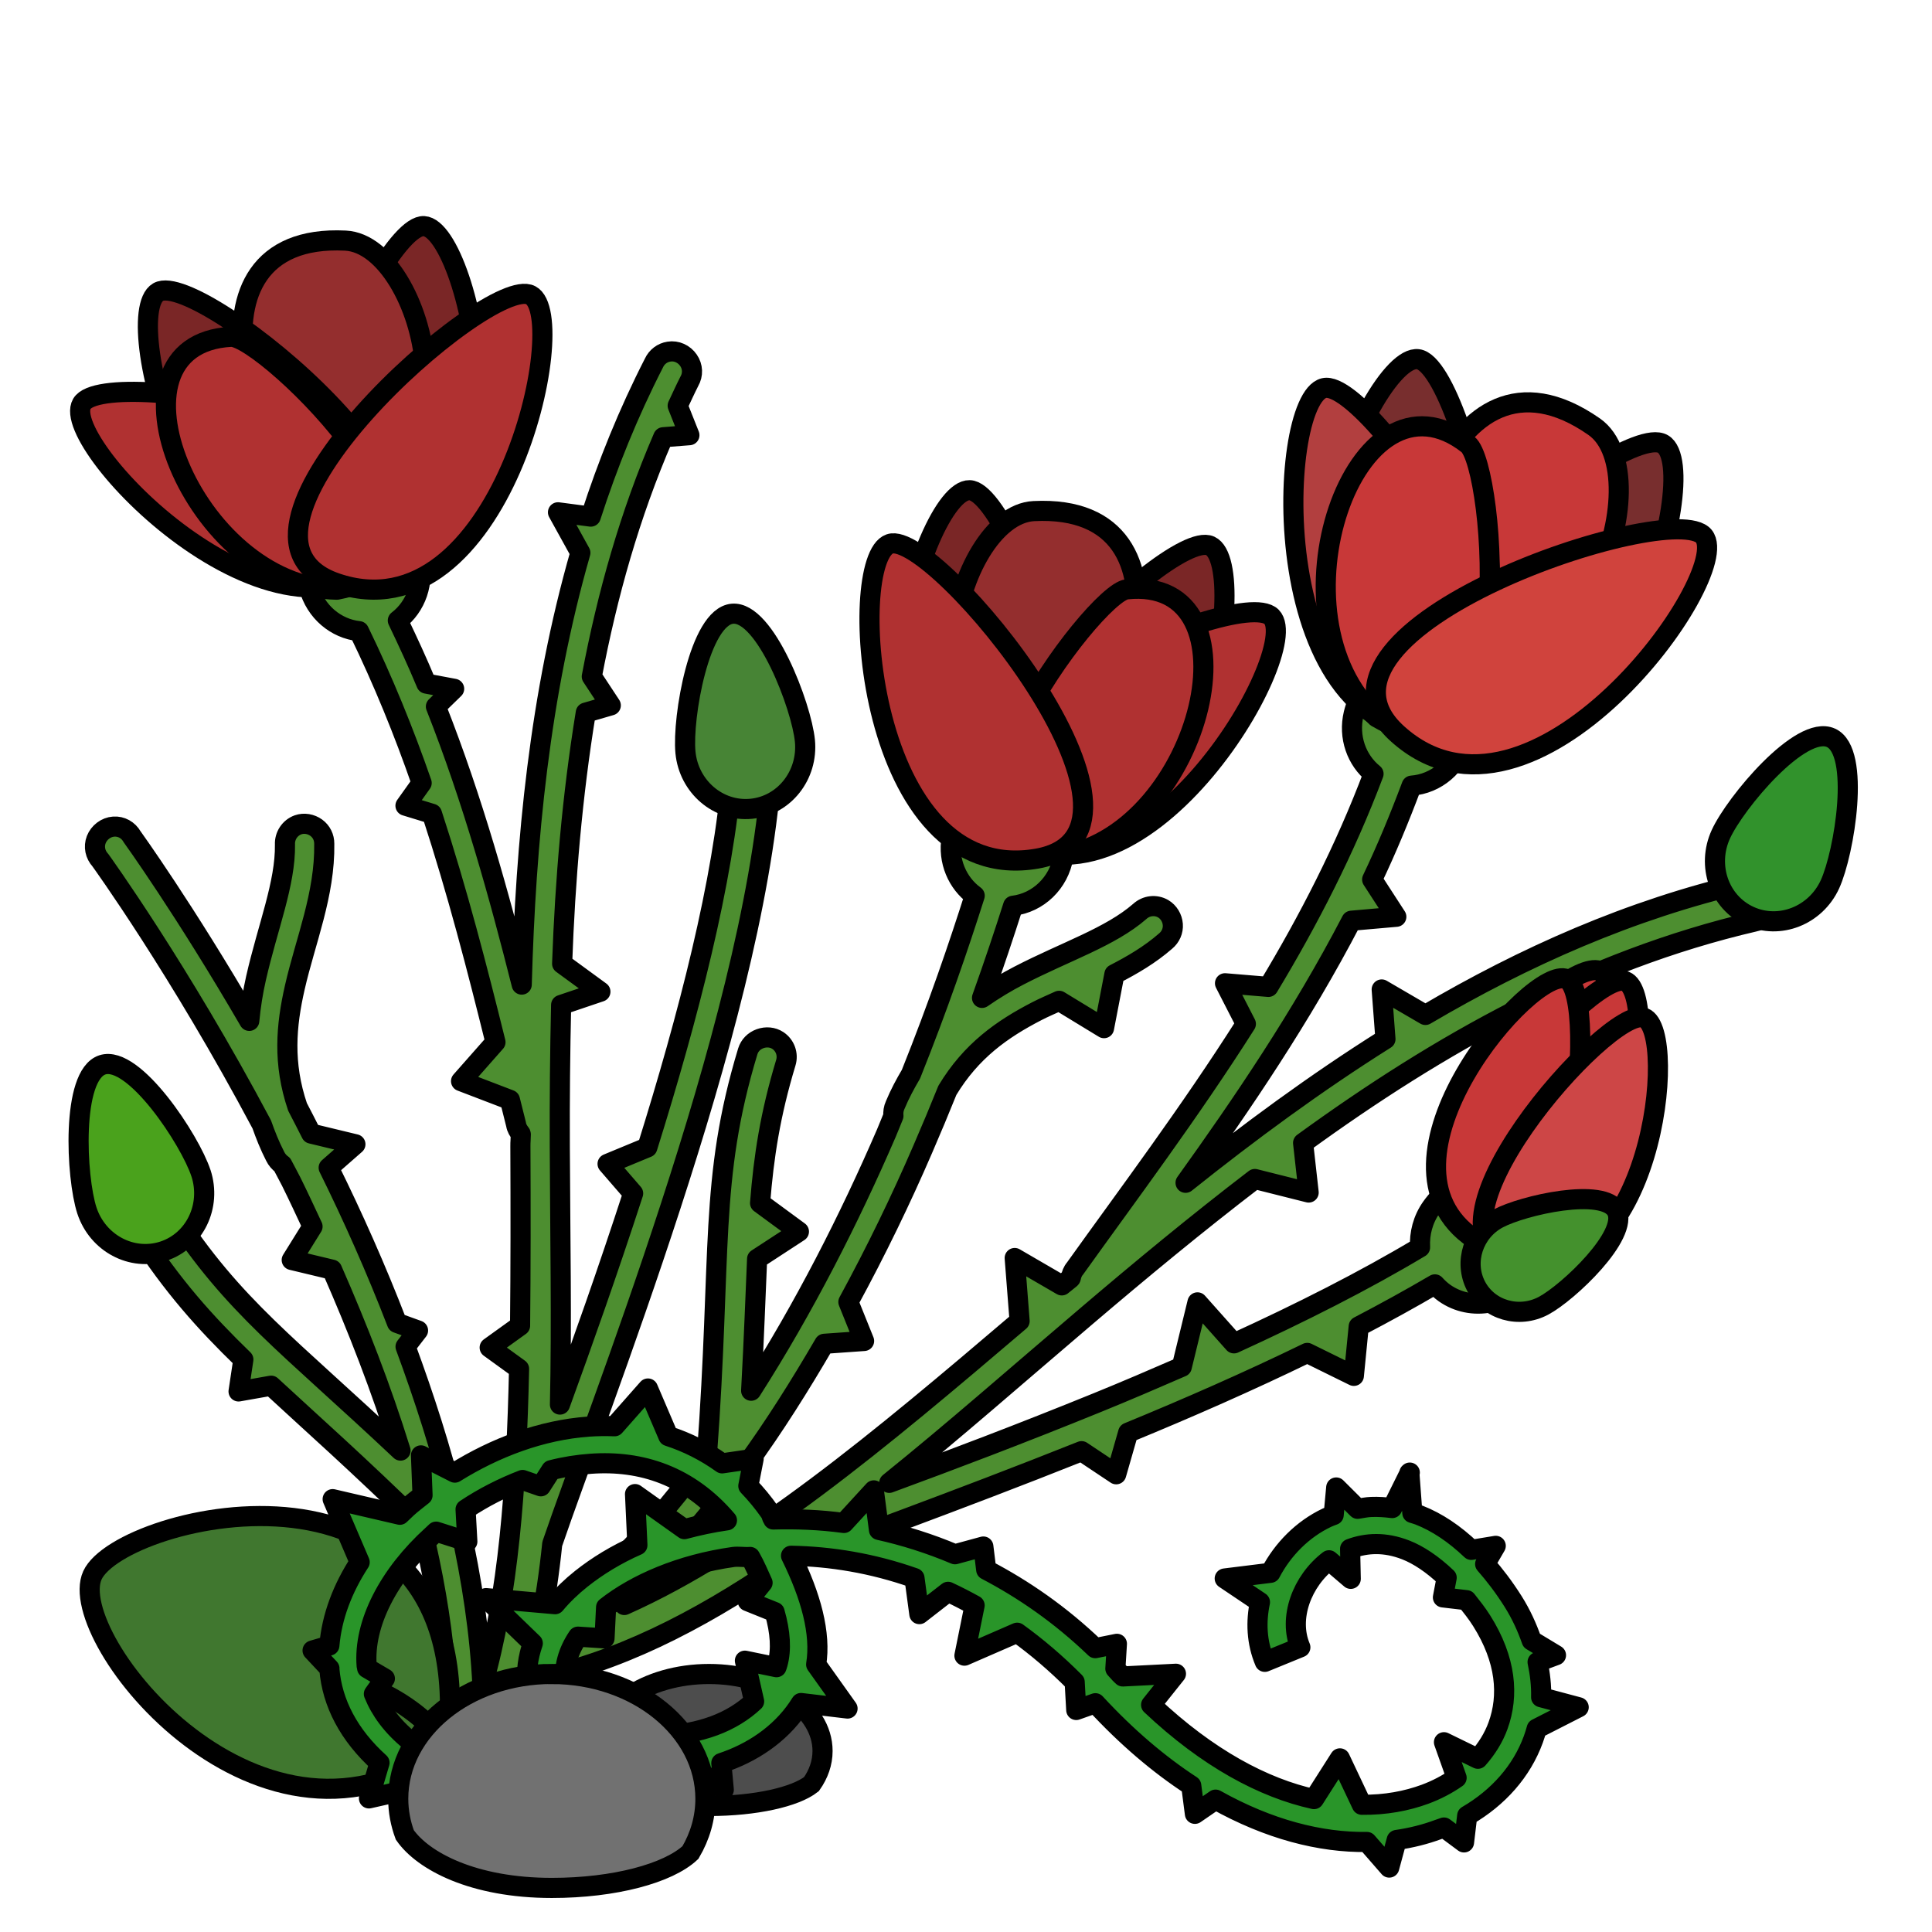 <?xml version="1.0" encoding="UTF-8" standalone="no"?>
<svg xmlns:dc="http://purl.org/dc/elements/1.1/" xmlns:cc="http://creativecommons.org/ns#" xmlns:rdf="http://www.w3.org/1999/02/22-rdf-syntax-ns#" xmlns:svg="http://www.w3.org/2000/svg" xmlns="http://www.w3.org/2000/svg" viewBox="0 0 48 48" height="100%" width="100%" version="1.0" >
<defs />
<path d="m 17.616,41.590 c -1.557,0 -2.821,0.856 -2.821,1.913 0,0.191 0.043,0.378 0.121,0.553 0.332,0.398 1.251,0.813 2.700,0.813 1.152,0 2.139,-0.224 2.545,-0.543 0.175,-0.249 0.275,-0.528 0.275,-0.823 0,-1.056 -1.263,-1.913 -2.821,-1.913 z" style="fill:#4d4d4d;fill-rule:evenodd;stroke:#000000;stroke-width:0.5;stroke-linecap:butt;stroke-linejoin:miter;" />
<path style="fill:#4d8e30;fill-rule:evenodd;stroke:#000000;stroke-width:0.500;stroke-linecap:round;stroke-linejoin:round;" d="M 16.619 8.736 C 16.456 8.761 16.317 8.867 16.248 9.017 C 15.610 10.263 15.095 11.540 14.677 12.835 L 13.863 12.728 L 14.419 13.734 C 13.407 17.261 13.060 20.906 12.962 24.462 C 12.405 22.256 11.755 19.897 10.830 17.554 L 11.283 17.113 L 10.593 16.984 C 10.375 16.458 10.133 15.936 9.884 15.416 C 10.335 15.073 10.557 14.464 10.396 13.861 C 10.186 13.075 8.978 10.982 8.226 11.183 C 7.474 11.384 7.466 13.803 7.675 14.589 C 7.838 15.202 8.347 15.619 8.919 15.681 C 9.522 16.920 10.036 18.185 10.476 19.453 L 10.074 20.017 L 10.732 20.218 C 11.369 22.167 11.858 24.070 12.310 25.892 L 11.455 26.861 L 12.669 27.326 C 12.719 27.524 12.772 27.743 12.822 27.937 C 12.835 28.026 12.882 28.099 12.935 28.167 C 12.937 28.172 12.936 28.181 12.939 28.185 C 12.939 28.283 12.927 28.384 12.929 28.482 C 12.936 30.018 12.936 31.496 12.921 32.937 L 12.166 33.480 L 12.896 34.009 C 12.832 36.934 12.637 39.629 11.986 41.884 C 11.924 40.574 11.721 39.244 11.425 37.914 C 11.506 37.728 11.469 37.502 11.316 37.353 C 11.305 37.342 11.293 37.335 11.281 37.324 C 10.961 36.016 10.542 34.721 10.076 33.457 L 10.386 33.056 L 9.863 32.867 C 9.345 31.524 8.767 30.226 8.166 29.011 L 8.830 28.429 L 7.732 28.164 C 7.619 27.944 7.506 27.716 7.392 27.501 C 7.025 26.419 7.108 25.483 7.324 24.535 C 7.589 23.371 8.076 22.224 8.056 20.964 C 8.057 20.804 7.986 20.658 7.857 20.564 C 7.728 20.470 7.556 20.440 7.406 20.492 C 7.202 20.565 7.070 20.765 7.080 20.982 C 7.095 21.949 6.651 23.028 6.361 24.302 C 6.284 24.641 6.227 24.994 6.193 25.363 C 4.589 22.601 3.281 20.787 3.281 20.787 C 3.187 20.621 3.012 20.523 2.824 20.537 C 2.635 20.549 2.461 20.682 2.392 20.859 C 2.323 21.036 2.365 21.231 2.494 21.371 C 2.494 21.371 4.452 24.076 6.503 27.935 C 6.596 28.198 6.698 28.457 6.837 28.728 C 6.876 28.810 6.941 28.886 7.013 28.935 C 7.085 29.077 7.160 29.207 7.232 29.351 C 7.413 29.715 7.588 30.094 7.765 30.472 L 7.248 31.304 L 8.25 31.544 C 8.884 32.989 9.474 34.501 9.951 36.039 C 7.148 33.398 5.809 32.479 4.281 30.126 C 4.162 29.943 3.938 29.860 3.730 29.921 C 3.581 29.965 3.466 30.081 3.412 30.228 C 3.357 30.375 3.370 30.536 3.455 30.667 C 4.292 31.957 5.088 32.848 6.046 33.777 L 5.927 34.570 L 6.736 34.427 C 7.733 35.351 8.890 36.369 10.478 37.925 C 11.031 40.207 11.284 42.466 11.015 44.531 L 11.921 44.837 C 12.469 43.852 12.865 42.764 13.160 41.603 L 13.210 41.732 C 15.295 41.322 17.313 40.302 19.324 38.929 C 20.795 38.353 23.714 37.314 26.871 36.054 L 27.732 36.628 L 28.029 35.593 C 29.516 34.982 31.028 34.318 32.478 33.613 L 33.636 34.183 L 33.757 32.955 C 34.411 32.613 35.045 32.265 35.650 31.910 C 35.721 31.988 35.798 32.061 35.888 32.125 C 36.561 32.599 37.509 32.415 38.003 31.714 C 38.498 31.013 39.368 28.617 38.695 28.142 C 38.022 27.667 36.058 29.295 35.564 29.996 C 35.349 30.300 35.263 30.650 35.281 30.990 C 33.896 31.820 32.306 32.622 30.658 33.375 L 29.751 32.357 L 29.361 33.958 C 28.663 34.262 27.963 34.562 27.273 34.843 C 25.371 35.617 23.629 36.277 22.093 36.841 C 23.689 35.556 25.307 34.132 26.992 32.699 C 28.342 31.549 29.735 30.396 31.177 29.292 L 32.513 29.628 L 32.375 28.396 C 35.745 25.948 39.419 23.865 43.591 22.896 C 43.780 22.862 43.928 22.728 43.978 22.542 C 44.029 22.358 43.971 22.156 43.826 22.033 C 43.702 21.926 43.533 21.886 43.375 21.929 C 40.492 22.599 37.862 23.776 35.414 25.216 L 34.328 24.583 L 34.421 25.816 C 32.680 26.911 31.031 28.127 29.455 29.386 C 30.865 27.421 32.335 25.259 33.576 22.875 L 34.691 22.777 L 34.091 21.851 C 34.450 21.098 34.773 20.317 35.072 19.519 C 35.676 19.475 36.217 19.034 36.373 18.388 C 36.563 17.597 36.494 15.181 35.738 15 C 34.981 14.818 33.823 16.941 33.632 17.732 C 33.493 18.312 33.705 18.887 34.125 19.226 C 33.417 21.104 32.511 22.865 31.513 24.519 L 30.435 24.429 L 30.953 25.439 C 29.551 27.648 28.034 29.664 26.708 31.517 C 26.649 31.585 26.621 31.667 26.603 31.751 C 26.601 31.756 26.592 31.760 26.591 31.765 C 26.523 31.823 26.449 31.877 26.380 31.935 L 25.210 31.255 L 25.332 32.822 C 21.850 35.789 18.642 38.479 15.511 39.876 C 16.473 38.984 17.356 37.970 18.181 36.886 C 18.375 36.828 18.527 36.656 18.542 36.443 C 18.543 36.428 18.540 36.412 18.541 36.396 C 19.242 35.434 19.879 34.417 20.480 33.386 L 21.468 33.316 L 21.078 32.347 C 21.767 31.082 22.386 29.802 22.923 28.558 C 23.140 28.057 23.343 27.572 23.537 27.089 C 24.127 26.110 24.895 25.569 25.759 25.123 C 25.938 25.030 26.129 24.950 26.314 24.865 L 27.429 25.544 L 27.687 24.205 C 28.134 23.975 28.570 23.721 28.960 23.380 C 29.083 23.278 29.150 23.127 29.138 22.968 C 29.126 22.809 29.036 22.659 28.900 22.578 C 28.713 22.469 28.478 22.497 28.318 22.644 C 27.588 23.280 26.476 23.638 25.316 24.238 C 25.008 24.397 24.702 24.581 24.398 24.792 C 24.702 23.943 24.953 23.189 25.171 22.503 C 25.785 22.430 26.310 21.943 26.421 21.277 C 26.556 20.474 26.320 18.069 25.552 17.941 C 24.785 17.813 23.777 20.011 23.642 20.814 C 23.545 21.392 23.788 21.941 24.216 22.253 C 23.822 23.491 23.316 24.982 22.632 26.689 C 22.491 26.929 22.357 27.175 22.240 27.457 C 22.202 27.539 22.187 27.637 22.197 27.724 C 22.135 27.871 22.083 28.010 22.019 28.158 C 21.109 30.265 19.980 32.491 18.662 34.552 C 18.738 33.156 18.767 32.244 18.810 31.277 L 19.849 30.599 L 18.884 29.890 C 18.975 28.733 19.135 27.689 19.523 26.404 C 19.587 26.195 19.507 25.971 19.326 25.851 C 19.196 25.765 19.031 25.753 18.884 25.806 C 18.737 25.859 18.624 25.971 18.578 26.121 C 17.610 29.322 17.937 31.124 17.562 36.171 C 16.325 37.861 14.941 39.334 13.416 40.437 C 13.542 39.764 13.647 39.074 13.720 38.359 C 14.273 36.734 15.506 33.520 16.667 29.951 C 17.829 26.382 18.919 22.449 19.162 19.25 C 19.179 19.079 19.106 18.920 18.972 18.814 C 18.838 18.708 18.665 18.672 18.505 18.730 C 18.323 18.799 18.197 18.971 18.187 19.167 C 17.981 21.881 17.091 25.286 16.083 28.507 L 15.095 28.916 L 15.730 29.650 C 15.095 31.602 14.471 33.359 13.912 34.896 C 13.959 32.848 13.916 30.691 13.908 28.480 C 13.903 27.322 13.914 26.148 13.941 24.968 L 14.917 24.638 L 13.966 23.943 C 14.040 21.862 14.217 19.772 14.554 17.705 L 15.175 17.525 L 14.703 16.808 C 15.086 14.781 15.647 12.785 16.478 10.863 L 17.128 10.812 L 16.837 10.080 C 16.933 9.878 17.024 9.674 17.126 9.474 C 17.222 9.308 17.214 9.109 17.105 8.951 C 16.997 8.793 16.807 8.704 16.619 8.736 z " />
<path style="fill:#782e2e;fill-rule:evenodd;stroke:#000000;stroke-width:0.5;stroke-linecap:round;stroke-linejoin:round;" d="m 35.899,18.276 c 4.210,1.680 6.479,-6.614 5.417,-7.245 -1.061,-0.630 -9.045,5.798 -5.417,7.245 z" />
<path d="m 35.760,15.625 c -1.400,-0.967 0.099,-7.646 3.848,-5.023 1.711,1.198 -0.371,7.426 -3.848,5.023 z" style="fill:#c83838;fill-rule:evenodd;stroke:#000000;stroke-width:0.5;stroke-linecap:round;stroke-linejoin:round;" />
<path d="M 35.020,17.965 C 30.668,16.690 34.006,8.766 35.231,8.924 36.457,9.082 38.769,19.063 35.020,17.965 Z" style="fill:#782e2e;fill-rule:evenodd;stroke:#000000;stroke-width:0.5;stroke-linecap:round;stroke-linejoin:round;" />
<path d="m 35.921,18.172 c -4.517,0.356 -4.227,-8.242 -3.027,-8.530 1.200,-0.287 6.918,8.223 3.027,8.530 z" style="fill:#b23f3f;fill-rule:evenodd;stroke:#000000;stroke-width:0.5;stroke-linecap:round;stroke-linejoin:round;" />
<path style="fill:#c83838;fill-rule:evenodd;stroke:#000000;stroke-width:0.5;stroke-linecap:round;stroke-linejoin:round;" d="m 34.201,17.820 c -2.762,-2.502 -0.534,-8.982 2.269,-6.780 0.682,0.536 1.369,8.929 -2.269,6.780 z" />
<path style="fill:#d0433d;fill-rule:evenodd;stroke:#000000;stroke-width:0.5;stroke-linecap:round;stroke-linejoin:round;" d="m 34.720,18.231 c 3.363,3.034 8.388,-3.949 7.612,-4.909 -0.775,-0.959 -10.510,2.295 -7.612,4.909 z" />
<path style="fill:#c83838;fill-rule:evenodd;stroke:#000000;stroke-width:0.5;stroke-linecap:round;stroke-linejoin:round;" d="m 36.849,30.342 c -2.612,-2.175 2.126,-6.678 2.923,-6.205 0.797,0.473 -0.672,8.079 -2.923,6.205 z" />
<path d="m 37.238,30.477 c 3.341,0.696 4.009,-5.770 3.141,-6.100 -0.868,-0.329 -6.020,5.499 -3.141,6.100 z" style="fill:#c83838;fill-rule:evenodd;stroke:#000000;stroke-width:0.5;stroke-linecap:round;stroke-linejoin:round;" />
<path d="m 36.627,30.782 c -2.820,-1.899 1.453,-6.847 2.295,-6.456 0.841,0.390 0.134,8.093 -2.295,6.456 z" style="fill:#c83838;fill-rule:evenodd;stroke:#000000;stroke-width:0.5;stroke-linecap:round;stroke-linejoin:round;" />
<path style="fill:#cd4646;fill-rule:evenodd;stroke:#000000;stroke-width:0.5;stroke-linecap:round;stroke-linejoin:round;" d="m 37.705,31.386 c 3.341,0.696 4.009,-5.770 3.141,-6.100 -0.868,-0.329 -6.020,5.499 -3.141,6.100 z" />
<path d="m 24.791,20.771 c -4.250,-0.777 -1.879,-8.621 -0.702,-8.592 1.176,0.028 4.364,9.262 0.702,8.592 z" style="fill:#7a2626;fill-rule:evenodd;stroke:#000000;stroke-width:0.5;stroke-linecap:round;stroke-linejoin:round;" />
<path style="fill:#942e2e;fill-rule:evenodd;stroke:#000000;stroke-width:0.5;stroke-linecap:round;stroke-linejoin:round;" d="m 26.246,18.702 c 1.620,-0.071 3.794,-6.222 -0.561,-6.004 -1.989,0.099 -3.462,6.181 0.561,6.004 z" />
<path style="fill:#7a2626;fill-rule:evenodd;stroke:#000000;stroke-width:0.5;stroke-linecap:round;stroke-linejoin:round;" d="m 25.658,20.965 c 4.158,1.176 5.480,-6.910 4.410,-7.403 -1.069,-0.493 -7.993,6.390 -4.410,7.403 z" />
<path style="fill:#b03131;fill-rule:evenodd;stroke:#000000;stroke-width:0.5;stroke-linecap:round;stroke-linejoin:round;" d="m 24.826,20.675 c 3.466,2.576 7.589,-4.510 6.766,-5.350 -0.823,-0.840 -9.752,3.131 -6.766,5.350 z" />
<path d="m 26.392,21.263 c 3.498,-0.620 4.982,-6.978 1.603,-6.621 -0.822,0.086 -5.630,6.512 -1.603,6.621 z" style="fill:#b03131;fill-rule:evenodd;stroke:#000000;stroke-width:0.5;stroke-linecap:round;stroke-linejoin:round;" />
<path d="m 25.765,21.332 c -4.252,0.744 -4.770,-7.438 -3.658,-7.819 1.112,-0.381 7.322,7.177 3.658,7.819 z" style="fill:#b03131;fill-rule:evenodd;stroke:#000000;stroke-width:0.5;stroke-linecap:round;stroke-linejoin:round;" />
<path style="color:#000000;fill:#31922c;fill-rule:evenodd;stroke:#000000;stroke-width:0.500;stroke-linecap:round;stroke-linejoin:round;" d="m 45.466,21.968 c -0.356,0.779 -1.253,1.134 -2.002,0.791 -0.749,-0.342 -1.067,-1.252 -0.710,-2.032 0.356,-0.779 1.987,-2.738 2.736,-2.396 0.749,0.342 0.332,2.857 -0.024,3.637 z" />
<path d="m 19.998,18.405 c 0.082,0.853 -0.515,1.610 -1.334,1.689 -0.819,0.079 -1.551,-0.548 -1.634,-1.401 -0.082,-0.853 0.344,-3.366 1.164,-3.445 0.819,-0.079 1.721,2.304 1.804,3.158 z" style="color:#000000;fill:#478435;fill-rule:evenodd;stroke:#000000;stroke-width:0.500;stroke-linecap:round;stroke-linejoin:round;" />
<path style="color:#000000;fill:#4aa21c;fill-rule:evenodd;stroke:#000000;stroke-width:0.500;stroke-linecap:round;stroke-linejoin:round;" d="m 4.993,29.146 c 0.266,0.815 -0.152,1.683 -0.935,1.939 -0.783,0.255 -1.633,-0.197 -1.900,-1.013 -0.266,-0.815 -0.395,-3.361 0.387,-3.616 0.783,-0.255 2.181,1.875 2.447,2.690 z" />
<path style="fill:#40772f;fill-rule:evenodd;stroke:#000000;stroke-width:0.5;stroke-linecap:round;stroke-linejoin:round;" d="m 11.129,43.383 c -4.617,3.510 -9.540,-2.696 -8.833,-4.245 0.706,-1.549 9.642,-3.666 8.833,4.245 z" />
<path style="fill:none;stroke:#000000;stroke-width:0.5;stroke-linecap:round;stroke-linejoin:miter;" d="m 9.552,42.086 c 0.775,0.391 1.342,0.950 1.418,1.225" />
<path style="fill:#299529;fill-rule:evenodd;stroke:#000000;stroke-width:0.5;stroke-linecap:round;stroke-linejoin:round;" d="m 35.026,36.586 -0.437,0.881 c -0.176,-0.022 -0.349,-0.034 -0.521,-0.027 -0.116,0.004 -0.225,0.028 -0.338,0.046 l -0.532,-0.530 -0.063,0.683 c -0.055,0.021 -0.112,0.041 -0.165,0.066 -0.613,0.290 -1.101,0.791 -1.405,1.371 l -1.137,0.141 0.875,0.588 c -0.102,0.487 -0.085,0.995 0.121,1.483 l 0.883,-0.361 c -0.306,-0.725 0.038,-1.647 0.712,-2.162 l 0.540,0.461 -0.016,-0.745 c 0.409,-0.152 0.866,-0.174 1.379,0.025 0.319,0.124 0.668,0.356 1.020,0.691 l -0.093,0.490 0.586,0.069 c 0.125,0.160 0.253,0.315 0.376,0.511 0.612,0.970 0.679,1.860 0.407,2.607 -0.108,0.298 -0.280,0.573 -0.500,0.822 l -0.843,-0.411 0.314,0.884 c -0.232,0.162 -0.493,0.300 -0.783,0.408 -0.459,0.169 -0.987,0.269 -1.571,0.262 l -0.545,-1.153 -0.645,1.012 C 31.398,44.423 30.011,43.690 28.599,42.357 l 0.617,-0.773 -1.320,0.067 c -0.019,-0.021 -0.043,-0.037 -0.062,-0.059 -0.042,-0.046 -0.081,-0.090 -0.123,-0.135 l 0.038,-0.617 -0.538,0.108 c -0.867,-0.833 -1.785,-1.464 -2.709,-1.947 l -0.071,-0.578 -0.705,0.192 c -0.628,-0.266 -1.267,-0.466 -1.888,-0.604 l -0.128,-0.983 -0.743,0.810 c -0.599,-0.081 -1.189,-0.103 -1.757,-0.087 -0.042,-0.063 -0.038,-0.118 -0.083,-0.182 -0.166,-0.238 -0.347,-0.456 -0.535,-0.651 l 0.132,-0.675 -0.783,0.114 c -0.417,-0.300 -0.872,-0.527 -1.337,-0.677 l -0.506,-1.183 -0.829,0.938 c -0.213,-0.009 -0.435,-0.006 -0.648,0.009 -1.170,0.085 -2.315,0.517 -3.321,1.143 l -0.841,-0.428 0.039,0.990 c -0.132,0.106 -0.263,0.203 -0.387,0.316 -0.060,0.055 -0.118,0.112 -0.177,0.169 l -1.669,-0.388 0.671,1.566 c -0.422,0.648 -0.693,1.351 -0.753,2.071 l -0.417,0.123 0.419,0.447 c 2.85e-4,0.006 -0.002,0.011 -0.002,0.017 0.069,0.839 0.482,1.636 1.246,2.326 l -0.262,0.885 1.097,-0.249 c 0.427,0.259 0.927,0.493 1.492,0.696 L 12.060,44.247 C 10.420,43.661 9.614,42.893 9.289,42.085 l 0.273,-0.382 -0.441,-0.259 c -0.001,-0.018 -0.009,-0.034 -0.011,-0.053 -0.087,-1.059 0.558,-2.276 1.628,-3.246 0.032,-0.029 0.064,-0.062 0.098,-0.092 l 0.775,0.247 -0.044,-0.800 c 0.442,-0.295 0.922,-0.539 1.417,-0.730 l 0.453,0.157 0.257,-0.401 c 0.326,-0.084 0.657,-0.136 0.981,-0.159 1.268,-0.092 2.454,0.307 3.386,1.405 -0.365,0.052 -0.721,0.129 -1.058,0.219 l -1.226,-0.871 0.059,1.269 c -0.527,0.232 -0.995,0.519 -1.394,0.836 -0.243,0.193 -0.465,0.407 -0.652,0.631 l -1.714,-0.151 1.161,1.123 c -0.118,0.343 -0.175,0.705 -0.127,1.073 0.055,0.423 0.225,0.793 0.482,1.094 l -0.090,0.611 0.485,-0.253 c 0.304,0.232 0.664,0.409 1.040,0.521 0.062,0.018 0.122,0.040 0.185,0.056 l 0.405,0.860 0.595,-0.741 c 0.362,0.008 0.734,-0.023 1.096,-0.094 l 0.674,0.512 -0.061,-0.664 c 0.047,-0.015 0.098,-0.034 0.146,-0.051 0.743,-0.273 1.414,-0.758 1.834,-1.441 l 1.156,0.137 -0.780,-1.095 c 0.125,-0.773 -0.130,-1.697 -0.624,-2.701 0.978,0.017 2.018,0.183 3.067,0.554 l 0.121,0.896 0.713,-0.554 c 0.221,0.102 0.439,0.215 0.660,0.337 l -0.253,1.249 1.310,-0.570 c 0.486,0.351 0.961,0.754 1.429,1.224 l 0.039,0.696 0.475,-0.168 c 0.785,0.850 1.585,1.526 2.382,2.046 l 0.091,0.702 0.514,-0.353 c 1.326,0.742 2.605,1.068 3.760,1.052 l 0.554,0.636 0.186,-0.686 c 0.362,-0.052 0.705,-0.138 1.028,-0.258 0.049,-0.018 0.097,-0.032 0.146,-0.051 l 0.498,0.370 0.079,-0.664 c 0.772,-0.450 1.353,-1.101 1.643,-1.896 0.031,-0.085 0.060,-0.178 0.084,-0.266 l 1.043,-0.532 -0.933,-0.249 c 0.008,-0.285 -0.026,-0.578 -0.088,-0.874 l 0.457,-0.170 -0.604,-0.365 c -0.114,-0.325 -0.259,-0.649 -0.462,-0.971 -0.223,-0.353 -0.456,-0.659 -0.694,-0.929 l 0.263,-0.452 -0.607,0.100 c -0.421,-0.401 -0.854,-0.690 -1.297,-0.863 -0.056,-0.022 -0.112,-0.036 -0.168,-0.054 l -0.074,-0.994 z m -16.388,2.097 c 0.127,0.222 0.214,0.436 0.308,0.641 l -0.369,0.457 0.668,0.269 c 0.146,0.505 0.170,0.942 0.074,1.288 -0.007,0.028 -0.018,0.055 -0.027,0.083 l -0.785,-0.162 0.229,1.012 c -0.272,0.256 -0.609,0.463 -0.999,0.607 -0.781,0.287 -1.726,0.320 -2.445,0.106 -0.719,-0.213 -1.162,-0.609 -1.240,-1.201 -0.047,-0.363 0.055,-0.746 0.308,-1.121 l 0.659,0.043 0.039,-0.773 c 0.739,-0.581 1.849,-1.064 3.159,-1.249 0.131,-0.018 0.284,0.011 0.420,-0.001 z" />
<path d="m 38.352,32.439 c -0.615,0.329 -1.367,0.111 -1.680,-0.486 -0.312,-0.598 -0.067,-1.350 0.547,-1.679 0.615,-0.329 2.633,-0.790 2.946,-0.192 0.312,0.598 -1.198,2.028 -1.813,2.357 z" style="color:#000000;fill:#44912d;fill-rule:evenodd;stroke:#000000;stroke-width:0.500;stroke-linecap:round;stroke-linejoin:round;" />
<path style="fill:#717171;fill-rule:evenodd;stroke:#000000;stroke-width:0.5;stroke-linecap:butt;stroke-linejoin:miter;" d="m 13.710,41.589 c -2.106,0 -3.816,1.388 -3.816,3.101 0,0.311 0.058,0.613 0.163,0.897 0.449,0.646 1.692,1.318 3.653,1.318 1.558,0 2.895,-0.364 3.444,-0.880 0.238,-0.404 0.372,-0.856 0.372,-1.334 0,-1.713 -1.710,-3.101 -3.816,-3.101 z" />
<path style="color:#000000;fill:#7a2626;fill-rule:evenodd;stroke:#000000;stroke-width:0.5;stroke-linecap:round;stroke-linejoin:round;" d="M 9.133,14.125 C 13.433,13.696 11.707,5.685 10.532,5.618 9.356,5.551 5.429,14.495 9.133,14.125 Z" />
<path d="m 8.022,11.982 c -1.620,-0.071 -3.794,-6.222 0.561,-6.004 1.989,0.099 3.462,6.181 -0.561,6.004 z" style="color:#000000;fill:#942e2e;fill-rule:evenodd;stroke:#000000;stroke-width:0.5;stroke-linecap:round;stroke-linejoin:round;" />
<path d="M 9.029,14.205 C 5.002,15.774 2.912,7.851 3.929,7.257 4.946,6.664 12.498,12.853 9.029,14.205 Z" style="color:#000000;fill:#7a2626;fill-rule:evenodd;stroke:#000000;stroke-width:0.5;stroke-linecap:round;stroke-linejoin:round;" />
<path d="M 9.898,13.579 C 7.161,16.920 1.439,11.048 2.034,10.033 2.628,9.017 12.255,10.701 9.898,13.579 Z" style="color:#000000;fill:#b03131;fill-rule:evenodd;stroke:#000000;stroke-width:0.5;stroke-linecap:round;stroke-linejoin:round;" />
<path style="color:#000000;fill:#b03131;fill-rule:evenodd;stroke:#000000;stroke-width:0.5;stroke-linecap:round;stroke-linejoin:round;" d="M 8.371,14.651 C 4.819,14.594 2.344,8.551 5.737,8.368 6.563,8.323 12.330,13.905 8.371,14.651 Z" />
<path style="color:#000000;fill:#b03131;fill-rule:evenodd;stroke:#000000;stroke-width:0.5;stroke-linecap:round;stroke-linejoin:round;" d="M 8.351,14.485 C 12.435,15.886 14.226,7.884 13.186,7.334 12.147,6.783 4.832,13.279 8.351,14.485 Z" />
</svg>
